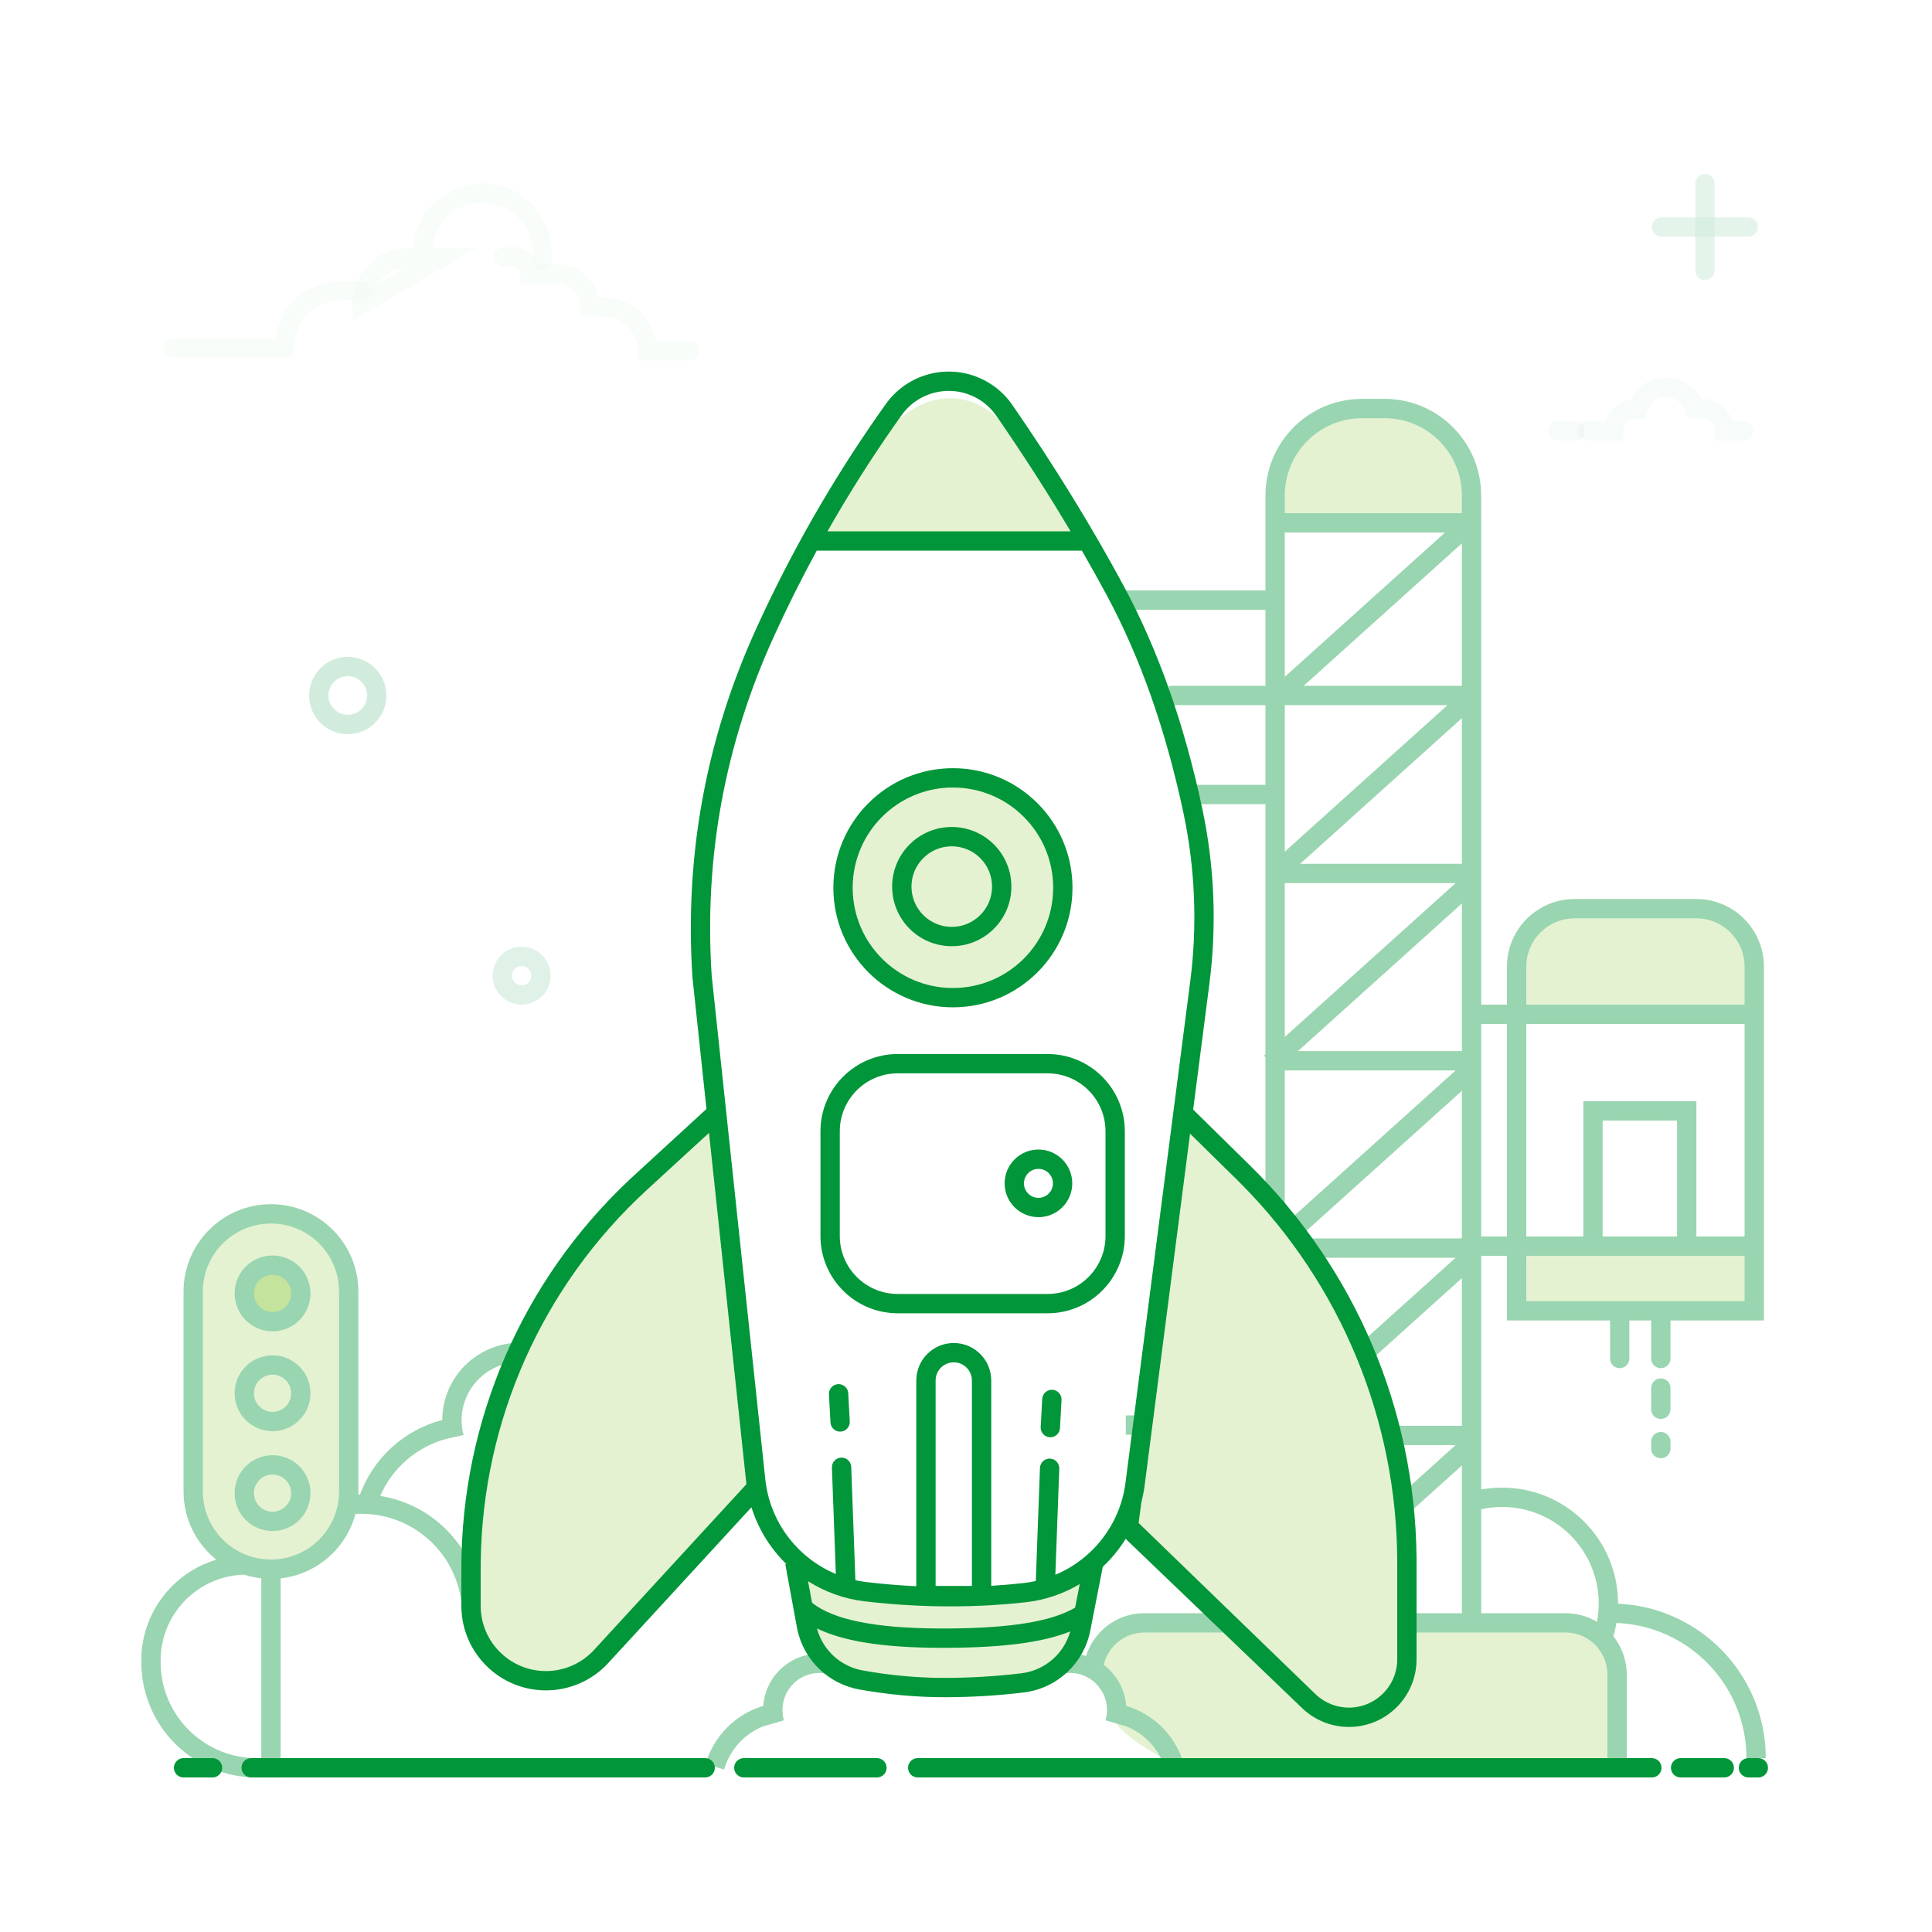 <svg width="200" height="200" viewBox="0 0 200 200" fill="none" xmlns="http://www.w3.org/2000/svg">
<g id="nhi-200-rocket-station">
<rect width="200" height="200" fill="white"/>
<g id="Group">
<g id="Group_2" opacity="0.2">
<path id="Vector" opacity="0.2" d="M180.506 44.599H178.481C178.481 43.322 177.445 42.287 176.168 42.287H175.411C175.061 41.014 173.904 40.133 172.585 40.133H172.346C171.002 40.133 169.834 41.057 169.525 42.366H169.254C168.021 42.366 167.021 43.366 167.021 44.599H164.383" stroke="#339C63" stroke-width="2" stroke-linecap="round"/>
<path id="Vector_2" opacity="0.2" d="M163.061 44.598H161.253" stroke="#339C63" stroke-width="2" stroke-linecap="round"/>
</g>
<path id="Vector_3" d="M84.832 171.18C85.26 171.18 85.683 171.226 86.094 171.317L85.663 173.27C85.393 173.21 85.115 173.18 84.832 173.18C82.716 173.18 81 174.896 81 177.012C81 177.381 81.052 177.742 81.152 178.087L80.477 178.284L80.481 178.302C80.427 178.31 80.373 178.319 80.319 178.329L79.232 178.647L79.226 178.624C77.18 179.362 75.573 181.051 74.961 183.178L73.039 182.625C73.876 179.715 76.151 177.444 79.016 176.588C79.232 173.565 81.754 171.18 84.832 171.18Z" fill="#99D5B0"/>
<path id="Vector_4" d="M116.54 147.52H121.541C124.302 147.52 126.541 149.758 126.541 152.52V166.531" stroke="#99D5B0" stroke-width="2"/>
<path id="Vector_5" d="M98.646 103.277C104.929 103.277 110.023 98.184 110.023 91.9C110.023 85.617 104.929 80.523 98.646 80.523C92.362 80.523 87.269 85.617 87.269 91.9C87.269 98.184 92.362 103.277 98.646 103.277Z" fill="#E4F2D2"/>
<path id="Vector_6" d="M141.97 41.293H143.139C148.662 41.293 153.139 45.77 153.139 51.293V55.125H131.97V51.293C131.97 45.77 136.447 41.293 141.97 41.293ZM146.272 168.987H162.08C165.018 168.987 167.4 171.209 167.4 173.95V182.883L120.379 182C116.891 180.071 115.147 178.509 115.147 177.314C115.147 176.524 114.476 175.403 113.135 173.95C113.135 171.209 115.516 168.987 118.455 168.987H128.031" fill="#E4F2D2"/>
<path id="Vector_7" d="M35.599 133.775C35.599 129.616 32.227 126.244 28.068 126.244C23.909 126.244 20.538 129.616 20.538 133.775V154.448C20.538 158.607 23.909 161.979 28.068 161.979C32.227 161.979 35.599 158.607 35.599 154.448V133.775Z" fill="#E4F2D2"/>
<path id="Vector_8" d="M28.214 136.821C29.83 136.821 31.14 135.511 31.14 133.895C31.14 132.279 29.83 130.969 28.214 130.969C26.598 130.969 25.288 132.279 25.288 133.895C25.288 135.511 26.598 136.821 28.214 136.821Z" fill="#78BE20" fill-opacity="0.3"/>
<path id="Vector_9" d="M157.537 135.637V128.588H182.023V135.637H157.537Z" fill="#E4F2D2"/>
<path id="Vector_10" d="M157.06 104.925H182.431V102.453C182.431 97.483 178.402 93.453 173.431 93.453H166.06C161.089 93.453 157.06 97.483 157.06 102.453V104.925Z" fill="#E4F2D2"/>
<path id="Vector_11" d="M143.33 41.293C148.853 41.293 153.33 45.77 153.33 51.293L153.33 53.794L153.336 53.795L153.335 104L156 104L156 100.067C156 96.201 159.134 93.067 163 93.067H175.601C179.467 93.067 182.601 96.201 182.601 100.067V136.692L172.928 136.692V140.633C172.928 141.146 172.542 141.569 172.044 141.627L171.928 141.633C171.415 141.633 170.992 141.247 170.934 140.75L170.928 140.633V136.692H168.671L168.671 140.633C168.671 141.146 168.285 141.569 167.788 141.627L167.671 141.633C167.159 141.633 166.736 141.247 166.678 140.75L166.671 140.633L166.671 136.692L156 136.692L156 130L153.335 130L153.336 154.195C154.045 154.066 154.769 154 155.5 154C162.128 154 167.5 159.373 167.5 166L167.5 166.017C175.9 166.382 182.619 173.225 182.788 181.674L182.791 182H180.791C180.791 174.449 174.813 168.294 167.331 168.01C167.28 168.316 167.217 168.619 167.143 168.918L167.022 169.365L166.99 169.354C167.826 170.391 168.345 171.698 168.396 173.124L168.4 173.357V183H166.4V173.357C166.4 171.02 164.577 169.115 162.289 169.005L162.08 169H146.272V167L151.335 167L151.335 151.702L145.455 156.997L144.117 155.511L150.687 149.594L143.922 149.595V147.595L151.335 147.594V132.311L141.427 141.233L140.088 139.747L150.687 130.202L135.504 130.203V128.203L151.335 128.202V112.919L133.92 128.6L132.582 127.114L150.687 110.81H133L133 125.658H131L131 109.442L130.852 109.279L131 109.145V83.247L124 83.248C123.487 83.248 123.065 82.862 123.007 82.365L123 82.248C123 81.735 123.386 81.312 123.883 81.255L124 81.248L131 81.247V72.999L121 73V71L131 70.999V63.119L116.589 63.12C116.076 63.12 115.653 62.734 115.596 62.237L115.589 62.12C115.589 61.607 115.975 61.185 116.472 61.127L116.589 61.12L131 61.119L131 51.293C131 45.77 135.477 41.293 141 41.293H143.33ZM128.031 167V169H118.455C116.141 169 114.249 170.836 114.14 173.146L114.135 173.357H112.135C112.135 169.926 114.839 167.127 118.223 167.004L118.455 167H128.031ZM155.5 156C154.911 156 154.33 156.051 153.759 156.151L153.335 156.235V167L162.08 167C163.264 167 164.373 167.328 165.32 167.898C165.439 167.279 165.5 166.644 165.5 166C165.5 160.477 161.023 156 155.5 156ZM171.928 148.238C172.44 148.238 172.863 148.624 172.921 149.122L172.928 149.238V149.961C172.928 150.513 172.48 150.961 171.928 150.961C171.415 150.961 170.992 150.575 170.934 150.077L170.928 149.961V149.238C170.928 148.686 171.375 148.238 171.928 148.238ZM171.928 142.69C172.44 142.69 172.863 143.076 172.921 143.573L172.928 143.69V145.891C172.928 146.443 172.48 146.891 171.928 146.891C171.415 146.891 170.992 146.505 170.934 146.007L170.928 145.891V143.69C170.928 143.137 171.375 142.69 171.928 142.69ZM158 130L158 134.692H180.601L180.601 130H158ZM180.601 106H158L158 128H163.905L163.905 114H175.609L175.609 128H180.601L180.601 106ZM156 106L153.335 106V128L156 128V106ZM173.609 116H165.905V128H173.609V116ZM151.335 93.527L134.361 108.81H151.335V93.527ZM150.687 91.418H133V107.344L150.687 91.418ZM175.601 95.067H163C160.239 95.067 158 97.305 158 100.067L158 104H180.601L180.601 100.067C180.601 97.305 178.362 95.067 175.601 95.067ZM151.335 74.345L134.595 89.418H151.335V74.345ZM149.842 72.999H133V88.163L149.842 72.999ZM151.335 56.246L134.95 70.999H151.335V56.246ZM149.592 55.125H133V70.064L149.592 55.125ZM143.33 43.293H141C136.582 43.293 133 46.875 133 51.293V53.125H151.33V51.293C151.33 46.875 147.748 43.293 143.33 43.293Z" fill="#99D5B0"/>
<path id="Vector_12" d="M84.352 55.283H111.774L103.623 43.55C101.98 41.997 100.224 41.221 98.355 41.221C96.486 41.221 94.655 41.997 92.863 43.55L84.352 55.283Z" fill="#E4F2D2"/>
<path id="Vector_13" d="M122.171 114.945L128.658 121.339C139.483 132.011 145.578 146.577 145.578 161.777V171.772C145.578 175.085 142.891 177.772 139.578 177.772C138.063 177.772 136.604 177.198 135.494 176.167L116.253 158.291L122.171 114.945Z" fill="#E4F2D2"/>
<path id="Vector_14" opacity="0.4" d="M54 103C55.105 103 56 102.105 56 101C56 99.895 55.105 99 54 99C52.895 99 52 99.895 52 101C52 102.105 52.895 103 54 103Z" stroke="#B2E0C4" stroke-width="2"/>
<g id="Group_3" opacity="0.5">
<path id="Vector_15" opacity="0.5" d="M172 23.5H180.983" stroke="#99D5B0" stroke-width="2" stroke-linecap="round"/>
<path id="Vector_16" opacity="0.5" d="M176.492 19.008V27.992" stroke="#99D5B0" stroke-width="2" stroke-linecap="round"/>
</g>
<path id="Vector_17" opacity="0.3" d="M36 75C37.657 75 39 73.657 39 72C39 70.343 37.657 69 36 69C34.343 69 33 70.343 33 72C33 73.657 34.343 75 36 75Z" stroke="#66C089" stroke-width="2"/>
<g id="Group_4" opacity="0.2">
<path id="Vector_18" opacity="0.2" d="M17.884 36.024H29.374C29.921 31.534 32.621 29.587 37.477 30.183" stroke="#66C089" stroke-width="2" stroke-linecap="round"/>
<path id="Vector_19" opacity="0.2" d="M43.759 26.353V26.15C43.759 22.739 46.524 19.975 49.934 19.975C53.345 19.975 56.11 22.739 56.11 26.15V26.937M37.477 31.482C37.477 28.818 39.636 26.658 42.3 26.658H45.682L37.477 31.482Z" stroke="#66C089" stroke-width="2" stroke-linecap="round"/>
<path id="Vector_20" opacity="0.2" d="M52.138 26.578H53.114C54.087 26.578 54.877 27.367 54.877 28.34H57.634C59.538 28.34 61.081 29.883 61.081 31.787H62.47C64.978 31.787 67.012 33.82 67.012 36.328H71.448" stroke="#66C089" stroke-width="2" stroke-linecap="round"/>
</g>
<path id="Vector_21" d="M83.185 163.545L83.772 168.171C84.178 171.371 86.719 173.88 89.924 174.245C92.558 174.544 95.174 174.694 97.771 174.694C100.365 174.694 102.958 174.545 105.55 174.246C108.709 173.881 111.225 171.434 111.677 168.287L112.358 163.545C106.891 164.096 101.835 164.371 97.188 164.371C92.541 164.371 87.873 164.096 83.185 163.545Z" fill="#78BE20" fill-opacity="0.2"/>
<path id="Vector_22" d="M28.049 124.658C33.047 124.658 37.099 128.71 37.099 133.708V154.392C37.099 154.499 37.097 154.605 37.093 154.71L37.266 154.708C38.672 150.91 41.864 148.015 45.784 146.992L45.784 147.029C45.784 142.595 49.379 139 53.813 139C54.403 139 54.984 139.064 55.551 139.189L55.12 141.142C54.695 141.048 54.257 141 53.813 141C50.484 141 47.784 143.699 47.784 147.029C47.784 147.474 47.832 147.912 47.926 148.337C47.955 148.466 47.975 148.415 48.012 148.541L47.294 148.703L47.297 148.717L47.04 148.761L46.196 148.952C43.14 149.78 40.619 151.97 39.361 154.859C45.2 155.78 49.688 160.764 49.838 166.825L49.842 167.139H47.842C47.842 161.377 43.17 156.705 37.408 156.705C37.203 156.705 36.999 156.711 36.795 156.723C35.85 160.28 32.794 162.976 29.05 163.387L29.049 182.003L29.374 182.004L29.324 184.004H26.574C20.078 184.004 14.792 178.818 14.631 172.36L14.627 172.057V171.892C14.627 166.963 17.903 162.799 22.395 161.457C20.326 159.8 19 157.251 19 154.392V133.708C19 128.71 23.052 124.658 28.049 124.658ZM25.271 163.008L25.253 163.007C20.553 163.144 16.767 166.929 16.631 171.629L16.627 171.892V172.057C16.627 177.457 20.931 181.852 26.296 182L26.574 182.004L27.049 182.003L27.049 163.387C26.436 163.32 25.841 163.191 25.271 163.008ZM28.049 126.658C24.156 126.658 21 129.814 21 133.708V154.392C21 158.286 24.156 161.442 28.049 161.442C31.943 161.442 35.099 158.286 35.099 154.392V133.708C35.099 129.814 31.943 126.658 28.049 126.658ZM28.214 150.642C30.383 150.642 32.141 152.4 32.141 154.568C32.141 156.736 30.383 158.494 28.214 158.494C26.046 158.494 24.288 156.736 24.288 154.568C24.288 152.4 26.046 150.642 28.214 150.642ZM28.214 152.642C27.151 152.642 26.288 153.504 26.288 154.568C26.288 155.632 27.151 156.494 28.214 156.494C29.278 156.494 30.14 155.632 30.14 154.568C30.14 153.504 29.278 152.642 28.214 152.642ZM28.214 140.305C30.383 140.305 32.141 142.063 32.141 144.231C32.141 146.399 30.383 148.157 28.214 148.157C26.046 148.157 24.288 146.399 24.288 144.231C24.288 142.063 26.046 140.305 28.214 140.305ZM28.214 142.305C27.151 142.305 26.288 143.167 26.288 144.231C26.288 145.295 27.151 146.157 28.214 146.157C29.278 146.157 30.14 145.295 30.14 144.231C30.14 143.167 29.278 142.305 28.214 142.305ZM28.214 129.968C30.383 129.968 32.141 131.726 32.141 133.894C32.141 136.062 30.383 137.82 28.214 137.82C26.046 137.82 24.288 136.062 24.288 133.894C24.288 131.726 26.046 129.968 28.214 129.968ZM28.214 131.968C27.151 131.968 26.288 132.83 26.288 133.894C26.288 134.958 27.151 135.82 28.214 135.82C29.278 135.82 30.14 134.958 30.14 133.894C30.14 132.83 29.278 131.968 28.214 131.968Z" fill="#99D5B0"/>
<path id="Vector_23" d="M73.85 115.502L64.985 123.638C54.685 133.091 49.02 146.566 49.47 160.539L49.729 168.556C49.835 171.868 52.607 174.467 55.919 174.36C57.459 174.31 58.92 173.67 60.001 172.573L78.517 153.765L73.85 115.502Z" fill="#E4F2D2"/>
<path id="Vector_24" d="M110.762 171.18C110.335 171.18 109.912 171.226 109.5 171.317L109.932 173.27C110.202 173.21 110.48 173.18 110.762 173.18C112.879 173.18 114.595 174.896 114.595 177.012C114.595 177.381 114.543 177.742 114.442 178.087L115.118 178.284L115.114 178.302C115.168 178.31 115.222 178.319 115.276 178.329L116.362 178.647L116.369 178.624C118.414 179.362 120.022 181.051 120.634 183.178L122.556 182.625C121.719 179.715 119.444 177.444 116.579 176.588C116.362 173.565 113.841 171.18 110.762 171.18Z" fill="#99D5B0"/>
<path id="Vector_25" d="M73 182C73.552 182 74 182.448 74 183C74 183.513 73.614 183.936 73.117 183.993L73 184H26C25.448 184 25 183.553 25 183C25 182.487 25.386 182.065 25.883 182.007L26 182H73ZM22 182C22.552 182 23 182.448 23 183C23 183.513 22.614 183.936 22.117 183.993L22 184H19C18.448 184 18 183.553 18 183C18 182.487 18.386 182.065 18.883 182.007L19 182H22ZM171 182C171.552 182 172 182.448 172 183C172 183.513 171.614 183.936 171.117 183.993L171 184H95C94.448 184 94 183.553 94 183C94 182.487 94.386 182.065 94.883 182.007L95 182H171ZM90.782 182C91.334 182 91.782 182.448 91.782 183C91.782 183.513 91.396 183.936 90.899 183.993L90.782 184H77C76.448 184 76 183.553 76 183C76 182.487 76.386 182.065 76.883 182.007L77 182H90.782ZM182.023 182C182.575 182 183.023 182.448 183.023 183C183.023 183.513 182.637 183.936 182.14 183.993L182.023 184H180.997C180.445 184 179.997 183.553 179.997 183C179.997 182.487 180.383 182.065 180.88 182.007L180.997 182H182.023ZM178.497 182C179.049 182 179.497 182.448 179.497 183C179.497 183.513 179.111 183.936 178.614 183.993L178.497 184H173.976C173.424 184 172.976 183.553 172.976 183C172.976 182.487 173.362 182.065 173.859 182.007L173.976 182H178.497ZM102.863 39.956C103.617 40.494 104.271 41.159 104.797 41.92C109.136 48.202 112.977 54.444 116.32 60.646C119.876 67.245 122.587 74.923 124.453 83.681C125.726 89.652 125.977 95.796 125.195 101.852L123.515 114.864L129.401 120.65C140.276 131.343 146.468 145.901 146.638 161.135L146.641 161.779V171.773C146.641 175.639 143.507 178.773 139.641 178.773C137.978 178.773 136.372 178.181 135.109 177.108L134.877 176.901L116.528 159.302C115.87 160.368 115.073 161.339 114.162 162.189L112.864 168.801C112.196 172.206 109.41 174.792 105.965 175.205C103.235 175.532 100.504 175.695 97.771 175.695C94.868 175.695 91.926 175.427 88.947 174.89C85.76 174.316 83.243 171.881 82.551 168.736L82.497 168.465L81.296 161.94L81.413 161.919C79.755 160.311 78.494 158.296 77.79 156.032L62.964 172.158C61.306 173.962 58.968 174.988 56.518 174.988C51.768 174.988 47.901 171.206 47.765 166.489L47.761 166.231V162.328C47.761 147.087 54.068 132.536 65.167 122.118L65.619 121.698L73.133 114.801L71.681 101.161C70.863 88.541 73.079 76.479 78.329 64.975C81.87 57.216 86.071 49.862 90.931 42.913L91.704 41.819C94.271 38.223 99.267 37.389 102.863 39.956ZM123.194 117.353L118.495 153.746C118.419 154.341 118.305 154.924 118.157 155.492L117.87 157.661L136.238 175.436C137.163 176.295 138.379 176.773 139.641 176.773C142.33 176.773 144.523 174.651 144.637 171.99L144.641 171.773V161.779C144.641 147.062 138.815 132.952 128.452 122.527L127.998 122.076L123.194 117.353ZM84.57 168.574L84.573 168.587C85.175 170.809 87.007 172.509 89.301 172.922C92.165 173.438 94.988 173.695 97.771 173.695C100.424 173.695 103.076 173.537 105.727 173.219C108.15 172.929 110.138 171.206 110.79 168.887C107.913 170.042 103.794 170.548 98.159 170.58L97.571 170.582L97.042 170.58C91.528 170.545 87.376 169.942 84.57 168.574ZM73.396 117.274L66.972 123.171C56.154 133.099 49.933 147.053 49.764 161.717L49.761 162.328V166.231C49.761 169.963 52.786 172.988 56.518 172.988C58.314 172.988 60.032 172.273 61.296 171.009L61.492 170.804L77.27 153.643C77.258 153.545 77.246 153.447 77.236 153.348L73.396 117.274ZM83.649 163.684L84.061 165.917C86.288 167.699 90.674 168.538 97.062 168.58L97.571 168.582L98.091 168.581C104.508 168.547 108.809 167.879 111.294 166.426L111.773 163.984C110.098 164.982 108.195 165.641 106.159 165.868C104.99 165.998 103.808 166.098 102.612 166.168L102.611 166.177L102.44 166.178C101.1 166.253 99.743 166.291 98.368 166.291C95.42 166.291 92.471 166.117 89.522 165.771C87.376 165.518 85.382 164.786 83.649 163.684ZM111.995 57L84.55 57C82.983 59.874 81.516 62.809 80.149 65.806C75.036 77.009 72.88 88.741 73.67 100.95L79.224 153.136C79.697 157.575 82.566 161.282 86.526 162.938L86.12 151.928C86.099 151.376 86.53 150.913 87.082 150.892C87.595 150.873 88.031 151.244 88.107 151.738L88.118 151.855L88.55 163.58C88.945 163.668 89.347 163.736 89.756 163.784C91.455 163.984 93.154 164.125 94.854 164.206L94.854 142.907C94.854 140.765 96.59 139.028 98.732 139.028C100.874 139.028 102.611 140.765 102.611 142.907L102.611 164.164C103.732 164.097 104.842 164.002 105.938 163.88C106.375 163.831 106.804 163.759 107.225 163.666L107.657 151.958C107.677 151.406 108.141 150.975 108.693 150.996C109.245 151.016 109.676 151.48 109.656 152.032L109.25 163.021C113.12 161.399 115.953 157.816 116.512 153.49L123.212 101.596C123.965 95.765 123.723 89.848 122.497 84.098C120.669 75.518 118.02 68.018 114.559 61.595C113.735 60.066 112.88 58.534 111.995 57ZM98.732 141.028C97.695 141.028 96.854 141.869 96.854 142.907V164.177H100.611V142.907C100.611 141.869 99.77 141.028 98.732 141.028ZM108.943 143.869C109.495 143.899 109.917 144.37 109.888 144.922L109.73 147.839C109.7 148.391 109.228 148.813 108.677 148.783C108.125 148.754 107.703 148.282 107.732 147.731L107.891 144.814C107.92 144.262 108.392 143.839 108.943 143.869ZM86.757 143.286C87.269 143.258 87.712 143.621 87.797 144.114L87.81 144.23L87.968 147.147C87.998 147.699 87.575 148.17 87.024 148.2C86.512 148.228 86.069 147.865 85.984 147.372L85.971 147.256L85.813 144.338C85.783 143.787 86.206 143.316 86.757 143.286ZM108.442 109.112C112.86 109.112 116.442 112.694 116.442 117.112V127.951C116.442 132.369 112.86 135.951 108.442 135.951H92.935C88.517 135.951 84.935 132.369 84.935 127.951V117.112C84.935 112.694 88.517 109.112 92.935 109.112H108.442ZM108.442 111.112H92.935C89.621 111.112 86.935 113.798 86.935 117.112V127.951C86.935 131.265 89.621 133.951 92.935 133.951H108.442C111.756 133.951 114.442 131.265 114.442 127.951V117.112C114.442 113.798 111.756 111.112 108.442 111.112ZM107.5 119C109.433 119 111 120.567 111 122.5C111 124.433 109.433 126 107.5 126C105.567 126 104 124.433 104 122.5C104 120.567 105.567 119 107.5 119ZM107.5 121C106.672 121 106 121.672 106 122.5C106 123.329 106.672 124 107.5 124C108.328 124 109 123.329 109 122.5C109 121.672 108.328 121 107.5 121ZM98.646 79.523C105.482 79.523 111.024 85.064 111.024 91.9C111.024 98.736 105.482 104.278 98.646 104.278C91.811 104.278 86.269 98.736 86.269 91.9C86.269 85.064 91.811 79.523 98.646 79.523ZM98.646 81.523C92.915 81.523 88.269 86.169 88.269 91.9C88.269 97.632 92.915 102.278 98.646 102.278C104.378 102.278 109.024 97.632 109.024 91.9C109.024 86.169 104.378 81.523 98.646 81.523ZM98.526 85.609C101.935 85.609 104.698 88.372 104.698 91.78C104.698 95.189 101.935 97.951 98.526 97.951C95.118 97.951 92.355 95.189 92.355 91.78C92.355 88.372 95.118 85.609 98.526 85.609ZM98.526 87.609C96.223 87.609 94.355 89.477 94.355 91.78C94.355 94.084 96.223 95.951 98.526 95.951C100.83 95.951 102.698 94.084 102.698 91.78C102.698 89.477 100.83 87.609 98.526 87.609ZM93.337 42.974L92.57 44.06C90.094 47.599 87.792 51.246 85.663 55L110.824 55C108.471 51.037 105.914 47.056 103.152 43.057C102.814 42.568 102.405 42.131 101.939 41.763L101.701 41.584L101.502 41.448C98.822 39.691 95.21 40.35 93.337 42.974Z" fill="#009639"/>
</g>
</g>
</svg>
